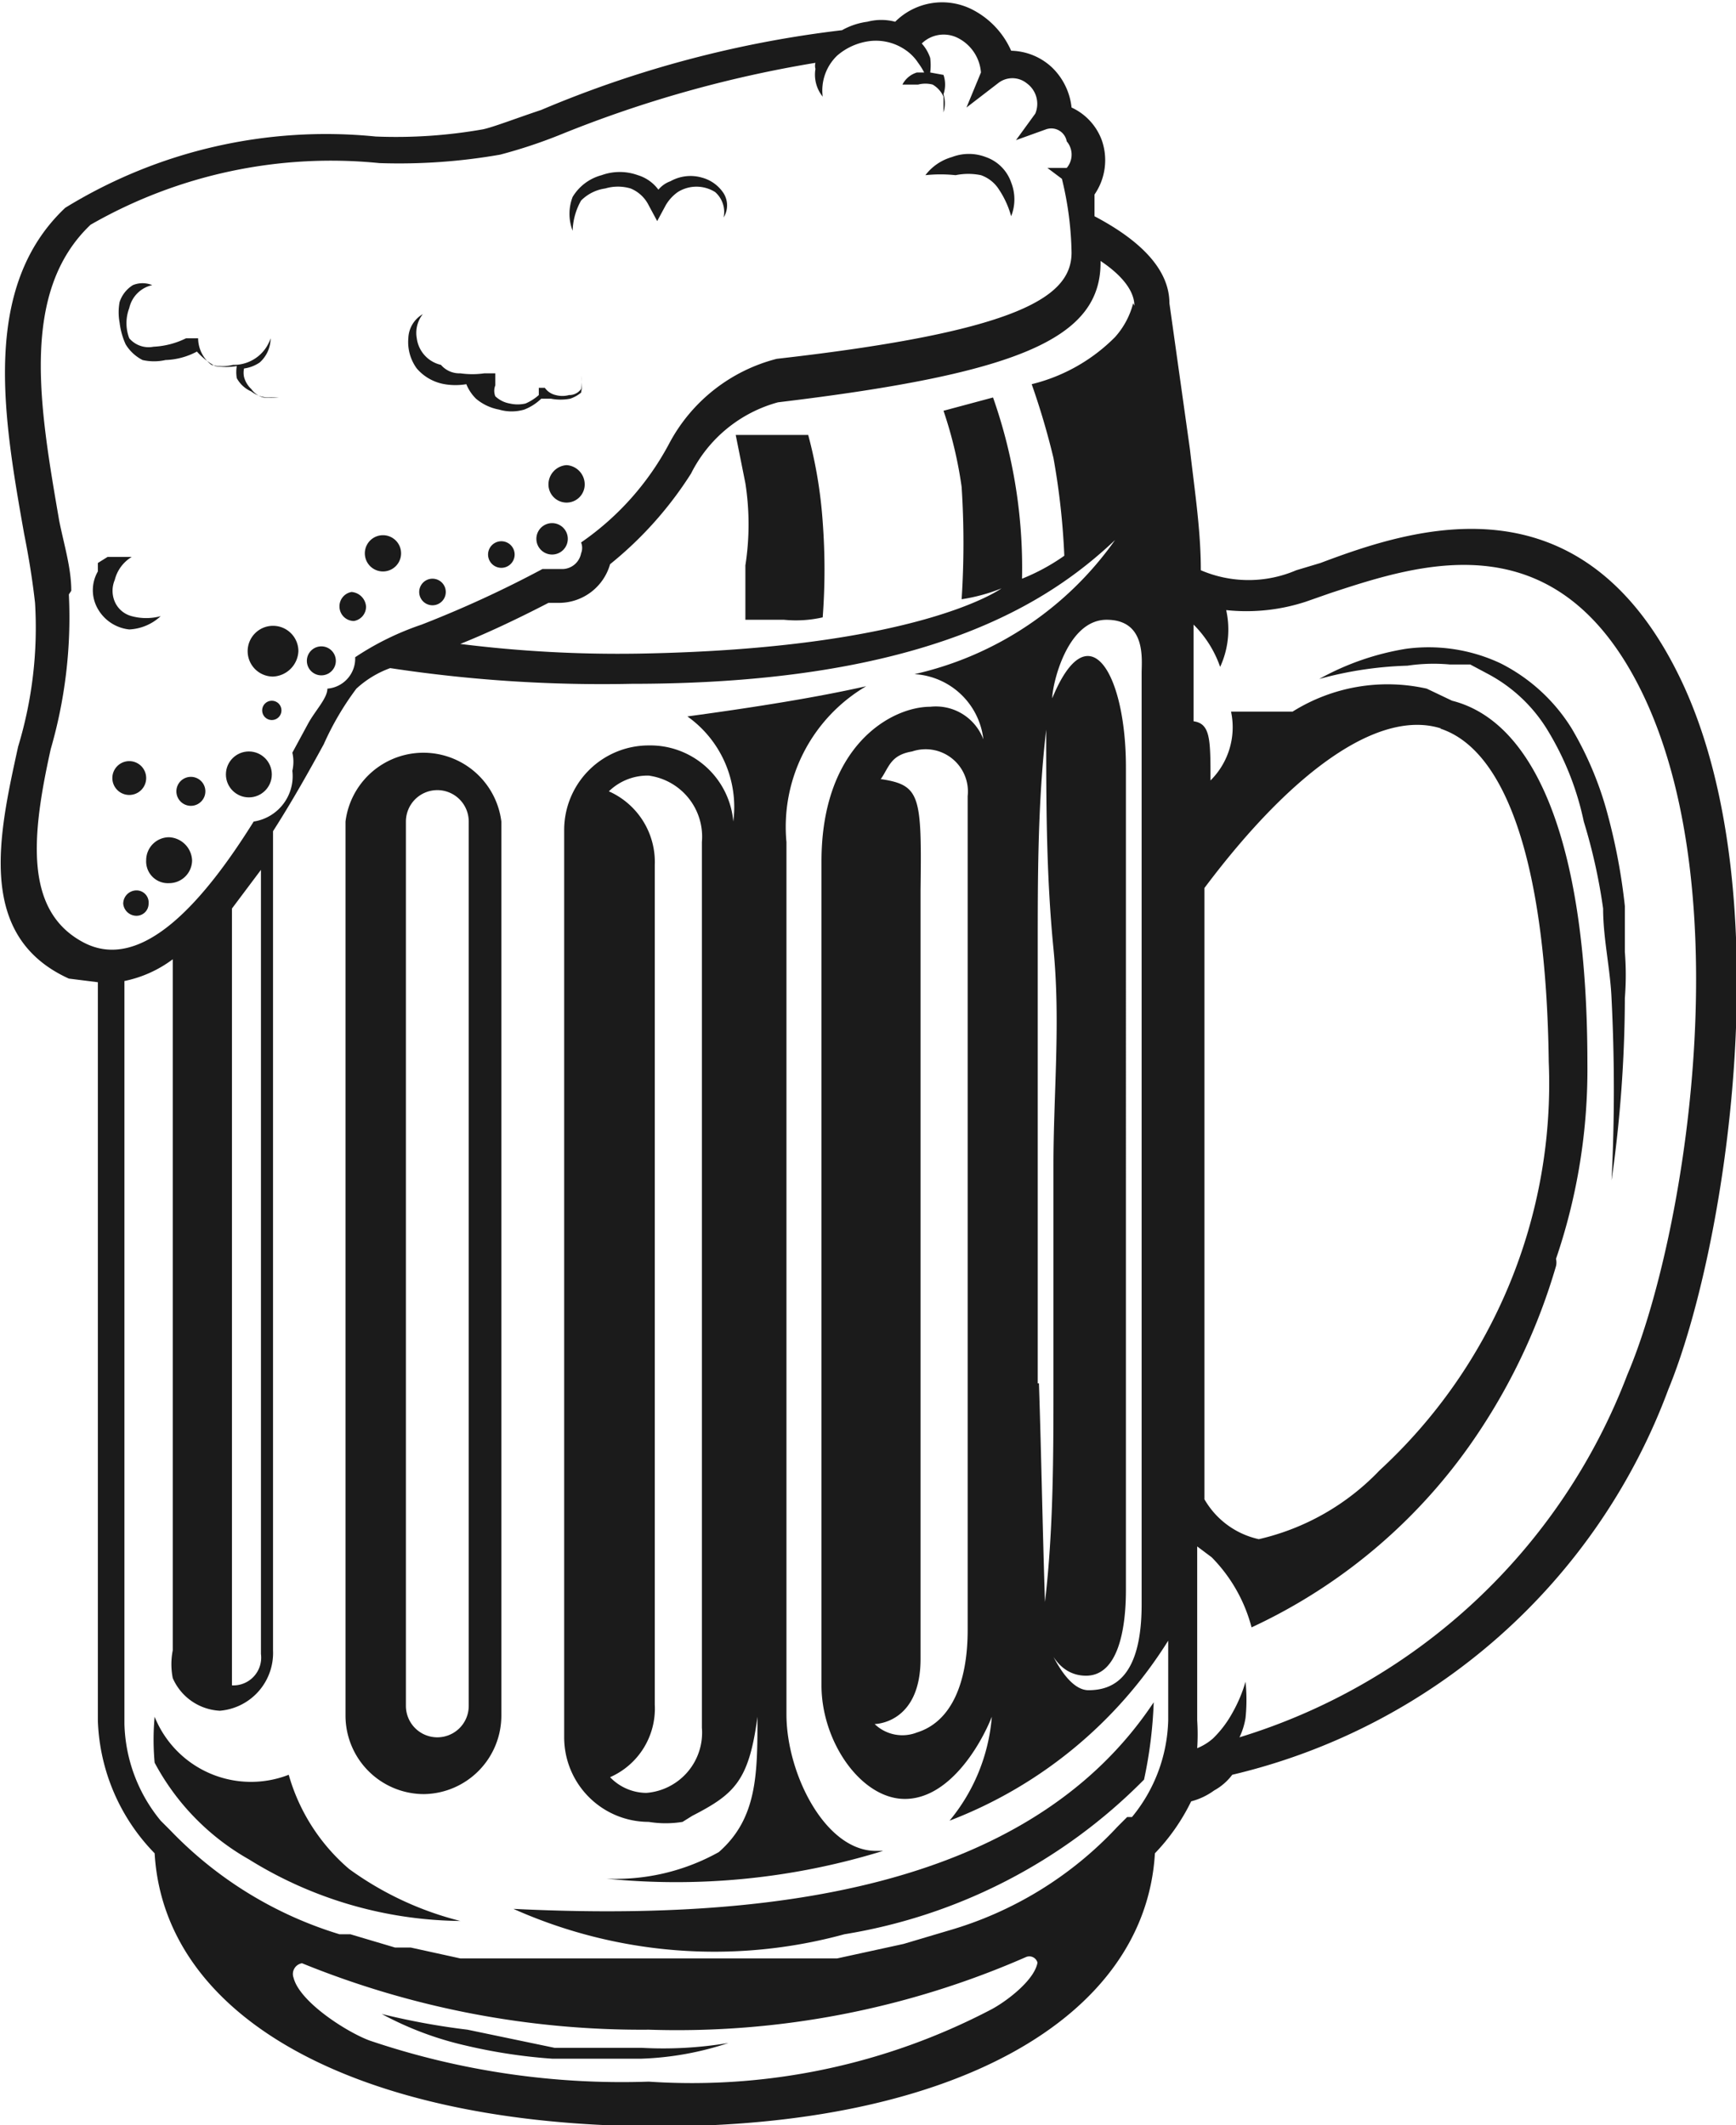 <svg id="Capa_1" data-name="Capa 1" xmlns="http://www.w3.org/2000/svg" viewBox="0 0 14.37 17.59"><defs><style>.cls-1{fill:#1b1b1b;}</style></defs><path class="cls-1" d="M16.12,5.86c-.82-1.76-2.23-1.29-3-1l-.2.06a1,1,0,0,1-.79,0c0-.33-.05-.65-.09-1l-.17-1.21c0-.28-.24-.52-.62-.72l0-.18a.5.5,0,0,0,.06-.45.48.48,0,0,0-.25-.27.54.54,0,0,0-.16-.33.51.51,0,0,0-.34-.14.7.7,0,0,0-.32-.34A.55.55,0,0,0,9.6.38a.45.45,0,0,0-.23,0,.58.58,0,0,0-.21.07,9.11,9.11,0,0,0-2.49.66c-.21.07-.39.14-.48.16a4.14,4.14,0,0,1-.89.06,4.12,4.12,0,0,0-2.57.59c-.7.66-.51,1.74-.34,2.7q.06.3.09.57a3.39,3.39,0,0,1-.14,1.19c-.16.73-.35,1.57.42,1.92L3,8.33v6.11a1.65,1.65,0,0,0,.47,1.1c.08,1.37,1.68,2.25,4.14,2.26s4.06-.89,4.14-2.26a1.68,1.68,0,0,0,.3-.43.56.56,0,0,0,.19-.09.47.47,0,0,0,.15-.13A5.1,5.1,0,0,0,16,11.7C16.47,10.56,16.94,7.63,16.12,5.86ZM12.5,14.42a1.45,1.45,0,0,0,0-.3,1.19,1.19,0,0,1-.11.26.89.89,0,0,1-.16.21.46.46,0,0,1-.13.08,1.79,1.79,0,0,0,0-.23V13l.12.09a1.29,1.29,0,0,1,.33.58,4.56,4.56,0,0,0,1.89-1.63,5,5,0,0,0,.63-1.36.13.13,0,0,0,0-.06A4.86,4.86,0,0,0,15.33,9c0-1.77-.41-2.82-1.12-3L14,5.9a1.48,1.48,0,0,0-1.11.19h-.51a.62.62,0,0,1-.17.57c0-.34,0-.47-.14-.49V5.37a.92.92,0,0,1,.22.35.74.74,0,0,0,.05-.47A1.58,1.58,0,0,0,13,5.18l.2-.07c.76-.25,1.91-.63,2.61.88.78,1.69.32,4.49-.15,5.59a5,5,0,0,1-3.21,3A.59.59,0,0,0,12.5,14.42Zm-1.72,2c0,.15-.25.34-.38.41a5.34,5.34,0,0,1-2.84.6,6.51,6.51,0,0,1-2.31-.34c-.19-.07-.58-.32-.63-.52a.09.09,0,0,1,.07-.12A7.45,7.45,0,0,0,7.56,17a7.19,7.19,0,0,0,3.12-.6.07.07,0,0,1,.1.07Zm-8-11.33c0-.19-.06-.38-.1-.58-.16-.93-.33-1.89.26-2.45a4,4,0,0,1,2.39-.51,4.85,4.85,0,0,0,1-.07,4.15,4.15,0,0,0,.51-.17A9.88,9.88,0,0,1,8.94.72a.09.09,0,0,0,0,.05A.29.29,0,0,0,9,1,.4.4,0,0,1,9.12.66.51.51,0,0,1,9.39.54a.43.43,0,0,1,.29.07.38.38,0,0,1,.11.11A.56.56,0,0,1,9.84.8H9.78a.2.2,0,0,0-.12.1l.13,0a.24.24,0,0,1,.12,0A.22.22,0,0,1,10,1s0,.08,0,.13a.26.26,0,0,0,0-.15A.25.25,0,0,0,10,.82L9.89.8a.49.49,0,0,0,0-.12A.34.34,0,0,0,9.82.56a.26.26,0,0,1,.29-.05.35.35,0,0,1,.2.29h0l-.12.29.26-.2h0a.19.19,0,0,1,.24,0,.21.21,0,0,1,.07.25h0l-.16.22.25-.09h0a.13.13,0,0,1,.17.1.17.17,0,0,1,0,.22h0l-.16,0,.12.09a2.73,2.73,0,0,1,.08.61c0,.36-.41.65-2.44.88h0a1.4,1.4,0,0,0-.89.7A2.31,2.31,0,0,1,7,4.69H7a.12.12,0,0,1,0,.09.16.16,0,0,1-.15.13H6.76l-.08,0h0a9.2,9.2,0,0,1-1,.46,2.34,2.34,0,0,0-.55.27v0a.25.25,0,0,1-.23.26c0,.08-.1.18-.16.29l-.13.24a.33.33,0,0,1,0,.15A.38.38,0,0,1,4.29,7c-.4.64-.92,1.26-1.41,1s-.43-.88-.27-1.6A3.92,3.92,0,0,0,2.76,5.12ZM11,1.72Zm.52,13.52-.08.08a3.07,3.07,0,0,1-1.4.86h0l-.37.11h0l-.55.12h0l-.29,0h0l-.13,0H8.65l-.19,0H6.65l-.18,0H6.41l-.13,0h0l-.27,0H6l-.41-.09h0l-.13,0h0l-.37-.11H5a3.25,3.25,0,0,1-1.4-.86l-.08-.08a1.31,1.31,0,0,1-.3-.8V8.32a1,1,0,0,0,.4-.18v5.72a.59.59,0,0,0,0,.23.45.45,0,0,0,.39.27h0a.48.48,0,0,0,.44-.5V7.08c.16-.25.3-.5.42-.72a2.38,2.38,0,0,1,.27-.46.83.83,0,0,1,.28-.17,11.67,11.67,0,0,0,2,.13c2.45,0,3.46-.68,4-1.19A2.78,2.78,0,0,1,9.76,5.78a.61.61,0,0,1,.57.54.42.42,0,0,0-.44-.27c-.32,0-.9.32-.9,1.28v6.82c0,.47.33.94.69.94s.62-.43.72-.68a1.54,1.54,0,0,1-.35.86,3.69,3.69,0,0,0,1.81-1.49v.66A1.31,1.31,0,0,1,11.56,15.24ZM4.11,7.72l.24-.32v6.49a.23.23,0,0,1-.24.26Zm10-1.49c.56.18.88,1.16.9,2.76a4.35,4.35,0,0,1-1.4,3.38,2,2,0,0,1-1,.57.69.69,0,0,1-.45-.33V7.55C12.91,6.55,13.62,6.07,14.12,6.23Zm-2.47,7.25c0,.61-.24.71-.44.71s-.35-.41-.35-.41.07.29.33.29.33-.37.33-.71V6.55c0-.78-.31-1.3-.61-.57,0-.11.12-.65.45-.65s.29.33.29.44Zm-.86-1.83c0-.3,0-.6,0-.9v-.9c0-.6,0-1.2,0-1.8s0-1.21.07-1.81c0,.6,0,1.2.06,1.81s0,1.2,0,1.8v.9c0,.3,0,.6,0,.9,0,.6,0,1.21-.07,1.81C10.82,12.86,10.81,12.25,10.79,11.65Zm-1.3-5c.07-.1.08-.2.26-.23a.35.35,0,0,1,.46.37v6.9c0,.43-.13.76-.42.85a.33.33,0,0,1-.35-.07s.38,0,.38-.54V7.57C9.82,6.79,9.81,6.7,9.49,6.65Zm2.09-3.94a.67.67,0,0,1-.15.28,1.46,1.46,0,0,1-.69.39,6.16,6.16,0,0,1,.18.61A6,6,0,0,1,11,4.8a1.7,1.7,0,0,1-.35.19,4.25,4.25,0,0,0-.24-1.5L10,3.6a3.43,3.43,0,0,1,.15.63,7.18,7.18,0,0,1,0,.93,1.47,1.47,0,0,0,.33-.09s-.68.5-3,.54A10.5,10.5,0,0,1,6,5.53c.2-.08.44-.19.73-.34h.09a.44.44,0,0,0,.42-.32,3.09,3.09,0,0,0,.67-.75,1.14,1.14,0,0,1,.72-.59c2-.24,2.68-.53,2.67-1.17v0c.18.12.28.25.28.37Z" transform="translate(-2.19 -0.2)"/><path class="cls-1" d="M14.19,5.7l.08,0,.09,0,.15.08a1.28,1.28,0,0,1,.5.48A2.39,2.39,0,0,1,15.3,7a4.65,4.65,0,0,1,.16.72c0,.25.06.5.07.75a14.9,14.9,0,0,1,0,1.5,10.84,10.84,0,0,0,.11-1.51,2.41,2.41,0,0,0,0-.38c0-.13,0-.25,0-.38a4.94,4.94,0,0,0-.14-.75,2.82,2.82,0,0,0-.3-.72,1.47,1.47,0,0,0-.59-.54,1.4,1.4,0,0,0-.78-.12,2.2,2.2,0,0,0-.72.25,3.07,3.07,0,0,1,.73-.11A1.47,1.47,0,0,1,14.19,5.7Z" transform="translate(-2.19 -0.2)"/><path class="cls-1" d="M9.18,16.21a4.5,4.5,0,0,0,2.48-1.28,3.64,3.64,0,0,0,.08-.64C10.69,15.87,8.47,16.1,6.44,16A4.08,4.08,0,0,0,9.18,16.21Z" transform="translate(-2.19 -0.2)"/><path class="cls-1" d="M4.25,15.59A3.37,3.37,0,0,0,6,16.1a2.67,2.67,0,0,1-.92-.43,1.6,1.6,0,0,1-.5-.78.86.86,0,0,1-1.11-.48,2.08,2.08,0,0,0,0,.38A2,2,0,0,0,4.25,15.59Z" transform="translate(-2.19 -0.2)"/><path class="cls-1" d="M5.7,15.05a.65.65,0,0,0,.64-.65V7A.65.65,0,0,0,5.05,7V14.4A.65.65,0,0,0,5.7,15.05ZM5.55,7a.26.26,0,0,1,.26-.26h0A.26.26,0,0,1,6.07,7v7.32a.26.26,0,0,1-.26.26h0a.26.26,0,0,1-.26-.26Z" transform="translate(-2.19 -0.2)"/><path class="cls-1" d="M7.56,15.28h0a.87.87,0,0,0,.28,0h0l.08-.05c.35-.18.47-.29.54-.82,0,.47,0,.84-.32,1.12a1.75,1.75,0,0,1-.93.22,5.8,5.8,0,0,0,2.29-.23H9.44c-.42,0-.74-.64-.74-1.13V7.17a1.35,1.35,0,0,1,.66-1.29c-.4.09-.89.17-1.48.25A.92.92,0,0,1,8.26,7h0a.69.69,0,0,0-.7-.63h0a.7.7,0,0,0-.7.7v7.51A.7.7,0,0,0,7.56,15.28Zm0-8.66A.51.51,0,0,1,8,7.17V14.5a.5.5,0,0,1-.46.54.42.42,0,0,1-.3-.13.62.62,0,0,0,.37-.6V7.36a.64.64,0,0,0-.38-.61A.46.46,0,0,1,7.57,6.62Z" transform="translate(-2.19 -0.2)"/><path class="cls-1" d="M7.5,17.15H7.14l-.36,0L6.06,17a5.89,5.89,0,0,1-.71-.13,2.73,2.73,0,0,0,.69.26,4.48,4.48,0,0,0,.72.11h.37l.37,0a2.54,2.54,0,0,0,.72-.13Q7.86,17.17,7.5,17.15Z" transform="translate(-2.19 -0.2)"/><path class="cls-1" d="M8.88,3.8l-.6,0,.08.4a2.21,2.21,0,0,1,0,.68l0,.45h.32A1,1,0,0,0,9,5.31a5.25,5.25,0,0,0,0-.79A3.78,3.78,0,0,0,8.88,3.8Z" transform="translate(-2.19 -0.2)"/><path class="cls-1" d="M7,3.45a.36.36,0,0,0,0-.14A.24.24,0,0,1,7,3.42a.12.12,0,0,1-.1.05.21.21,0,0,1-.11,0,.15.15,0,0,1-.09-.06l-.05,0,0,.06a.41.41,0,0,1-.11.07.29.29,0,0,1-.13,0,.23.23,0,0,1-.12-.06.12.12,0,0,1,0-.09v-.1l-.09,0a.71.71,0,0,1-.2,0,.2.2,0,0,1-.16-.07A.26.26,0,0,1,5.64,3a.25.25,0,0,1,.05-.2.24.24,0,0,0-.12.2.37.37,0,0,0,.07.25.39.39,0,0,0,.23.13.54.54,0,0,0,.18,0,.36.36,0,0,0,.08.12.41.41,0,0,0,.19.09.37.37,0,0,0,.21,0,.42.42,0,0,0,.14-.09l.08,0a.42.42,0,0,0,.16,0A.29.29,0,0,0,7,3.45Z" transform="translate(-2.19 -0.2)"/><path class="cls-1" d="M4.34,3.2A.27.27,0,0,0,4.43,3a.32.32,0,0,1-.31.22.37.37,0,0,1-.18,0A.28.28,0,0,1,3.83,3L3.8,3,3.73,3a.68.68,0,0,1-.27.07A.21.21,0,0,1,3.26,3a.35.35,0,0,1,0-.25.25.25,0,0,1,.19-.19.21.21,0,0,0-.16,0,.26.26,0,0,0-.11.14.47.47,0,0,0,0,.17.61.61,0,0,0,.05.18.35.35,0,0,0,.14.13.43.43,0,0,0,.19,0,.59.59,0,0,0,.26-.07.57.57,0,0,0,.15.12.57.57,0,0,0,.18,0,.3.3,0,0,0,0,.1.25.25,0,0,0,.12.11.24.24,0,0,0,.14.05H4.5a.61.61,0,0,1-.13,0,.18.18,0,0,1-.1-.07.21.21,0,0,1-.06-.1.17.17,0,0,1,0-.07A.3.3,0,0,0,4.34,3.2Z" transform="translate(-2.19 -0.2)"/><path class="cls-1" d="M3,5.24a.34.34,0,0,0,.26.17.41.41,0,0,0,.26-.11.46.46,0,0,1-.24,0,.21.21,0,0,1-.14-.12.23.23,0,0,1,0-.18.31.31,0,0,1,.14-.19H3.15l-.07,0L3,4.86l0,.07A.31.31,0,0,0,3,5.24Z" transform="translate(-2.19 -0.2)"/><path class="cls-1" d="M3.26,6.78a.14.14,0,1,0,0-.28.14.14,0,1,0,0,.28Z" transform="translate(-2.19 -0.2)"/><path class="cls-1" d="M4.66,5.59a.21.21,0,0,0-.21-.21.21.21,0,0,0-.21.21.21.21,0,0,0,.21.21A.22.22,0,0,0,4.66,5.59Z" transform="translate(-2.19 -0.2)"/><circle class="cls-1" cx="1.58" cy="6.55" r="0.12"/><path class="cls-1" d="M3.78,7.32a.2.2,0,0,0-.19-.19.19.19,0,0,0-.19.19.18.18,0,0,0,.19.19A.19.19,0,0,0,3.78,7.32Z" transform="translate(-2.19 -0.2)"/><path class="cls-1" d="M3.32,7.78a.1.1,0,0,0,.1-.1.1.1,0,0,0-.1-.11.11.11,0,0,0-.11.11A.11.11,0,0,0,3.32,7.78Z" transform="translate(-2.19 -0.2)"/><circle class="cls-1" cx="2.25" cy="5.88" r="0.08"/><circle class="cls-1" cx="2.66" cy="5.47" r="0.12"/><path class="cls-1" d="M5.22,5.22A.13.13,0,0,0,5.1,5.1.12.12,0,0,0,5,5.22a.12.12,0,0,0,.12.12A.12.12,0,0,0,5.22,5.22Z" transform="translate(-2.19 -0.2)"/><path class="cls-1" d="M5.36,4.63a.15.15,0,0,0,0,.3.15.15,0,0,0,0-.3Z" transform="translate(-2.19 -0.2)"/><path class="cls-1" d="M5.77,5.21a.11.11,0,0,0,0-.22.11.11,0,1,0,0,.22Z" transform="translate(-2.19 -0.2)"/><path class="cls-1" d="M6.45,4.79a.11.11,0,0,0-.11-.11.11.11,0,0,0,0,.22A.11.11,0,0,0,6.45,4.79Z" transform="translate(-2.19 -0.2)"/><path class="cls-1" d="M6.63,4.66a.13.13,0,0,0,.26,0,.13.13,0,0,0-.26,0Z" transform="translate(-2.19 -0.2)"/><path class="cls-1" d="M6.88,4.05a.16.16,0,0,0-.15.16.15.15,0,0,0,.3,0A.16.16,0,0,0,6.88,4.05Z" transform="translate(-2.19 -0.2)"/><circle class="cls-1" cx="2.06" cy="6.41" r="0.19"/><path class="cls-1" d="M7.74,1.7a.23.23,0,0,0-.1.07.33.33,0,0,0-.17-.12.44.44,0,0,0-.3,0,.4.4,0,0,0-.24.18.39.39,0,0,0,0,.28A.54.54,0,0,1,7,1.86a.35.35,0,0,1,.2-.1.37.37,0,0,1,.21,0,.29.29,0,0,1,.15.14l.07.13.07-.13a.35.35,0,0,1,.1-.11.29.29,0,0,1,.31,0A.22.22,0,0,1,8.18,2a.19.19,0,0,0,0-.2A.31.31,0,0,0,8,1.67.34.34,0,0,0,7.74,1.7Z" transform="translate(-2.19 -0.2)"/><path class="cls-1" d="M9.85,1.65a1.18,1.18,0,0,1,.25,0,.52.52,0,0,1,.21,0,.29.29,0,0,1,.15.12.76.76,0,0,1,.1.22.38.38,0,0,0,0-.28.34.34,0,0,0-.21-.21.39.39,0,0,0-.28,0A.42.42,0,0,0,9.85,1.65Z" transform="translate(-2.19 -0.2)"/></svg>